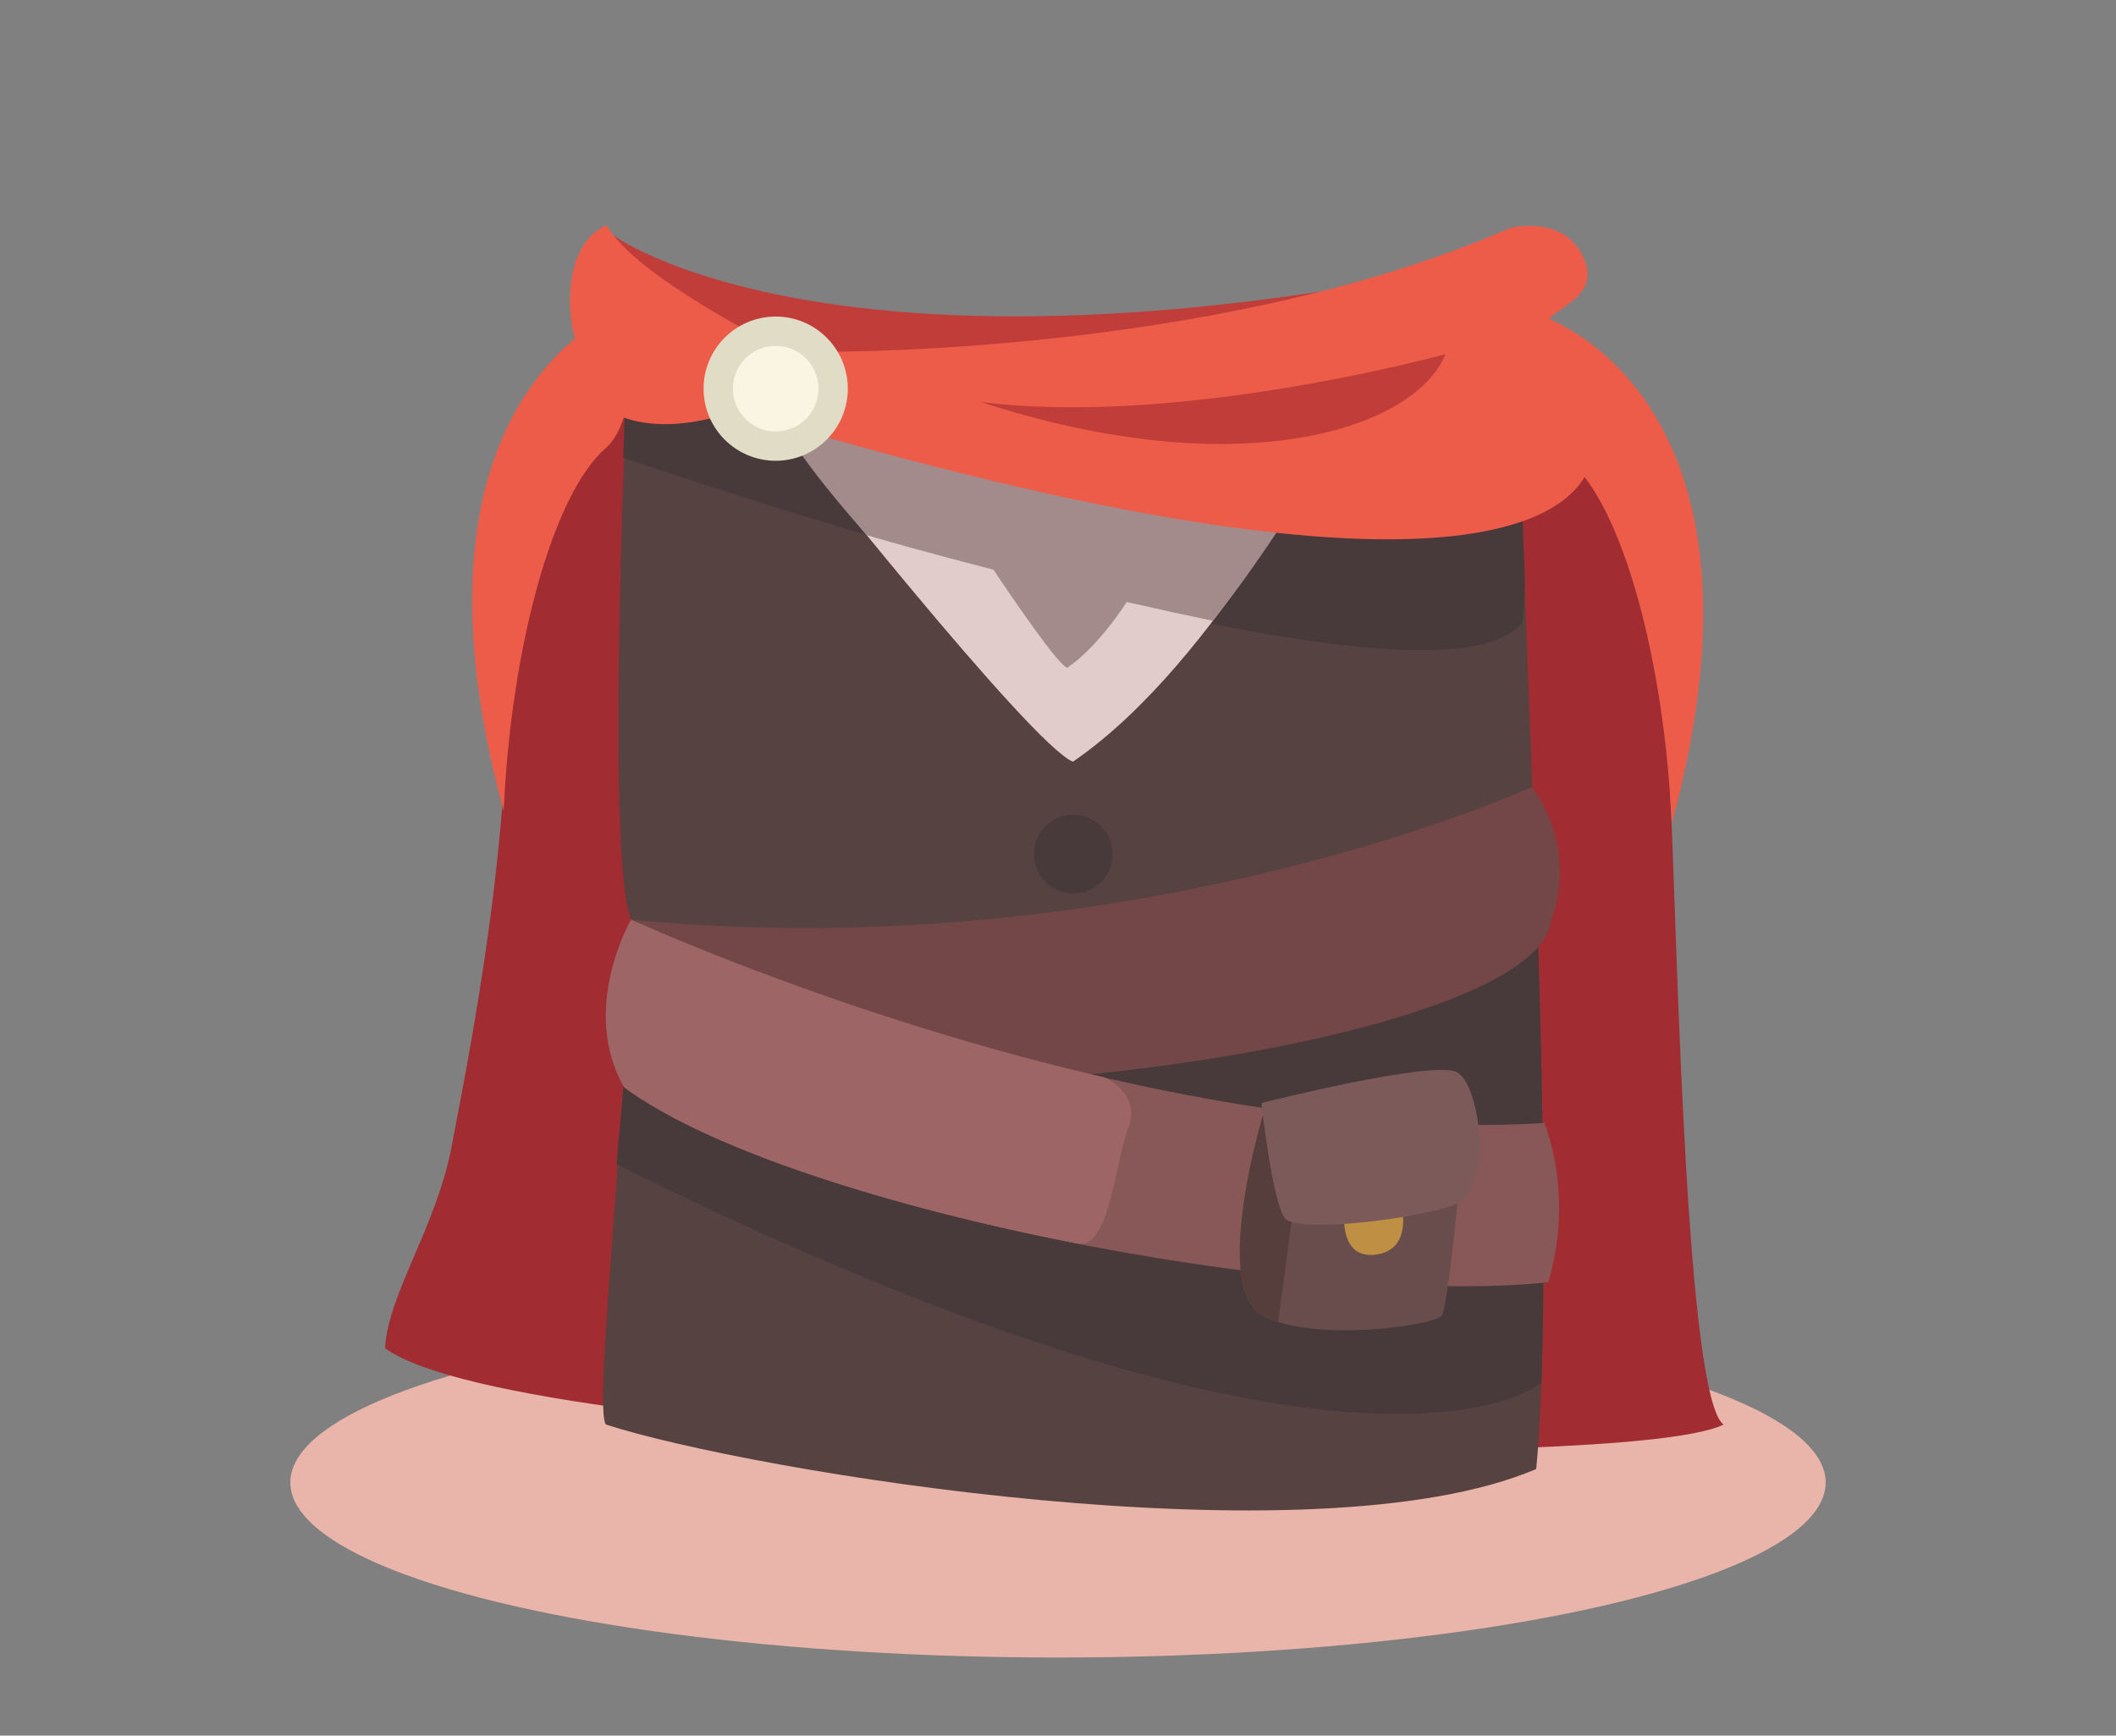 <?xml version="1.0" encoding="utf-8"?>
<!-- Generator: Adobe Illustrator 16.0.0, SVG Export Plug-In . SVG Version: 6.00 Build 0)  -->
<!DOCTYPE svg PUBLIC "-//W3C//DTD SVG 1.1//EN" "http://www.w3.org/Graphics/SVG/1.1/DTD/svg11.dtd">
<svg version="1.1" id="Calque_1" xmlns="http://www.w3.org/2000/svg" xmlns:xlink="http://www.w3.org/1999/xlink" x="0px" y="0px"
	 width="89px" height="73px" viewBox="0 0 89 73" enable-background="new 0 0 89 73" xml:space="preserve">
<rect x="0" y="0" width="89" height="73" fill="#808080" stroke="none"/>
<ellipse fill="#E9B4A9" cx="44.5" cy="62.353" rx="32.289" ry="7.362"/>
<g id="Cheveux_1_2_">
</g>
<g id="Cheveux_1_1_">
</g>
<g id="Cheveux_1_3_">
</g>
<g id="Cheveux_1_4_">
</g>
<g id="Calque_21">
	<path fill="#C13D3A" d="M25.804,9.901c0,0,8.337,6.178,32.622,1.892C45.564,17.127,32.644,19.883,25.804,9.901z"/>
	<path fill="#A12C31" d="M68.627,18.445c0,0,1.398,9.728,1.666,15.822s0.643,24.493,2.199,25.649
		c-4.303,2.182-50.446,1.074-56.296-3.212c0.117-2.257,2.145-5.083,2.793-8.448c1.182-6.136,2.674-14.065,2.386-23.605
		c-0.118-3.897,4.018-7.23,4.109-9.754C25.839,5.053,31.939,24.177,68.627,18.445z"/>
	<path fill="#554241" d="M26.362,16.348c0,0-0.893,19.849,0.185,22.333c-0.173,8.379-1.594,20.523-1.063,21.234
		c6.069,1.965,29.69,5.889,39.129,1.873c0.688-6.871,0-24.406,0-24.406l-0.715-18.71C63.898,18.673,31.808,21.598,26.362,16.348z"/>
	<path fill="#483A3A" d="M64.918,52.18l-35.717-8.244c0,0-1.777,0.58-2.982,1.713c-0.089,1.385-0.188,1.99-0.287,3.318
		c31.333,15.576,38.886,9.237,38.899,9.178C64.896,56.329,64.92,54.277,64.918,52.18z"/>
	<path fill="#483A3A" d="M63.898,18.138c0,0-32.091,1.951-37.537-3.299c0,0-0.07,2.123-0.146,4.409
		C26.22,19.25,60.253,31.034,64.04,26.17l0.104-1.611L63.898,18.138z"/>
	<path fill="#E1CCCB" d="M33.072,18.309c0,0,10.268,12.993,12.054,13.729c6.172-4.218,11.215-14.436,11.215-14.436
		S33.161,12.146,33.072,18.309z"/>
	<path fill="#A48B8B" d="M56.061,18.49c-6.686,0.134-16.458,0.006-22.937-1.148c-0.03,0.138-0.05,0.281-0.052,0.433
		c0,0-0.446,0.374,3.38,4.731c4.208,1.238,10.106,2.686,14.563,3.604C53.312,23.201,55.113,20.211,56.061,18.49z"/>
	<path fill="#A48B8B" d="M38.88,19.513c0,0,5.247,8.263,6.005,8.575c2.62-1.791,4.76-6.973,4.76-6.973S38.917,16.896,38.88,19.513z"
		/>
	<path fill="#ED5C49" d="M33.539,14.796c0,0,17.15,0.39,29.995-5.211c0,0,2.294-0.589,3.099,1.312
		c0.803,1.901-2.099,2.177-1.424,2.92c0.673,0.744,2.339,3.537,1.743,5.562c-1.063,3.619-9.373,5.627-33.413-1.336
		C32.626,16.883,33.539,14.796,33.539,14.796z"/>
	<path fill="#ED5C49" d="M32.626,14.547c0,0-5.925-2.935-7.115-5.076c-1.946,0.855-1.652,4.157-1.213,5.076
		c-0.753,1.337,1.373,4.841,7.257,2.515C32.355,15.543,32.626,14.547,32.626,14.547z"/>
	<circle fill="#E0DCC6" cx="32.626" cy="16.347" r="3.033"/>
	<circle fill="#FAF5E3" cx="32.626" cy="16.347" r="1.8"/>
	<path fill="#C13D3A" d="M60.793,14.896c0,0-11.184,3.08-19.554,2.009C52.354,20.521,59.587,17.954,60.793,14.896z"/>
	<path fill="#483A3A" d="M64.891,48.367c-0.062-4.915-0.218-9.356-0.265-10.618l-21.534,6.733
		C43.092,44.482,51.866,47.83,64.891,48.367z"/>
	<path fill="#734747" d="M26.547,38.682c0,0-1.464,3.393-0.283,6.601c16.716,1.776,38.15-1.987,38.943-6.437
		c1.227-3.407-0.793-5.737-0.793-5.737S47.734,40.73,26.547,38.682z"/>
	<path fill="#885858" d="M26.547,38.682c0,0,20.87,9.62,38.406,8.553c0,0,1.279,2.947,0.167,6.697
		c-10.222,1.074-32.026-3.146-38.868-8.199C24.366,42.418,26.547,38.682,26.547,38.682z"/>
	<path fill="#694D4D" d="M53.116,46.909c0,0-2.185,7.292,0,8.432c2.186,1.14,7.221,0.402,7.515,0
		c0.295-0.401,0.831-6.374,0.831-6.374L53.116,46.909z"/>
	<path fill="#563E3D" d="M52.936,55.225c0.491,0.377,0.824,0.377,0.824,0.377l0.604-4.545c0.324-1.41,0.164-2.596,0.098-3.815
		l-1.344-0.331C53.116,46.909,51.061,53.775,52.936,55.225z"/>
	<path fill="#BF9043" d="M56.562,50.689c0,0-0.377,2.324,1.334,2.076c1.713-0.25,1.062-2.535,0.65-2.99
		C58.137,49.318,56.562,50.689,56.562,50.689z"/>
	<path fill="#7D5A5A" d="M53.057,46.393c0,0,7.244-1.832,8.228-1.295c0.983,0.533,1.519,4.907,0,5.533
		c-1.517,0.625-6.679,1.25-7.224,0.625C53.518,50.631,53.057,46.393,53.057,46.393z"/>
	<path fill="#9D6565" d="M26.251,45.732c3.559,2.629,11.168,5.031,19.088,6.578c1.318,0.248,1.57-3.47,2.123-4.894
		c0.554-1.424-0.996-2.092-1.009-2.099c-11.036-2.551-19.907-6.639-19.907-6.639S24.366,42.418,26.251,45.732z"/>
	<circle fill="#483A3A" cx="45.143" cy="35.922" r="1.655"/>
	<path fill="#ED5C49" d="M64.891,13.314c0,0,10.334,3.285,5.422,21.335c-0.299-6.805-2.049-13.324-4.297-15.269
		C64.48,18.054,64.891,13.314,64.891,13.314z"/>
	<path fill="#ED5C49" d="M26.607,12.779c0,0-10.336,3.285-5.422,21.335c0.3-6.806,2.049-13.325,4.296-15.271
		C27.016,17.518,26.607,12.779,26.607,12.779z"/>
</g>
<g id="Cheveux_1_5_">
</g>
</svg>
